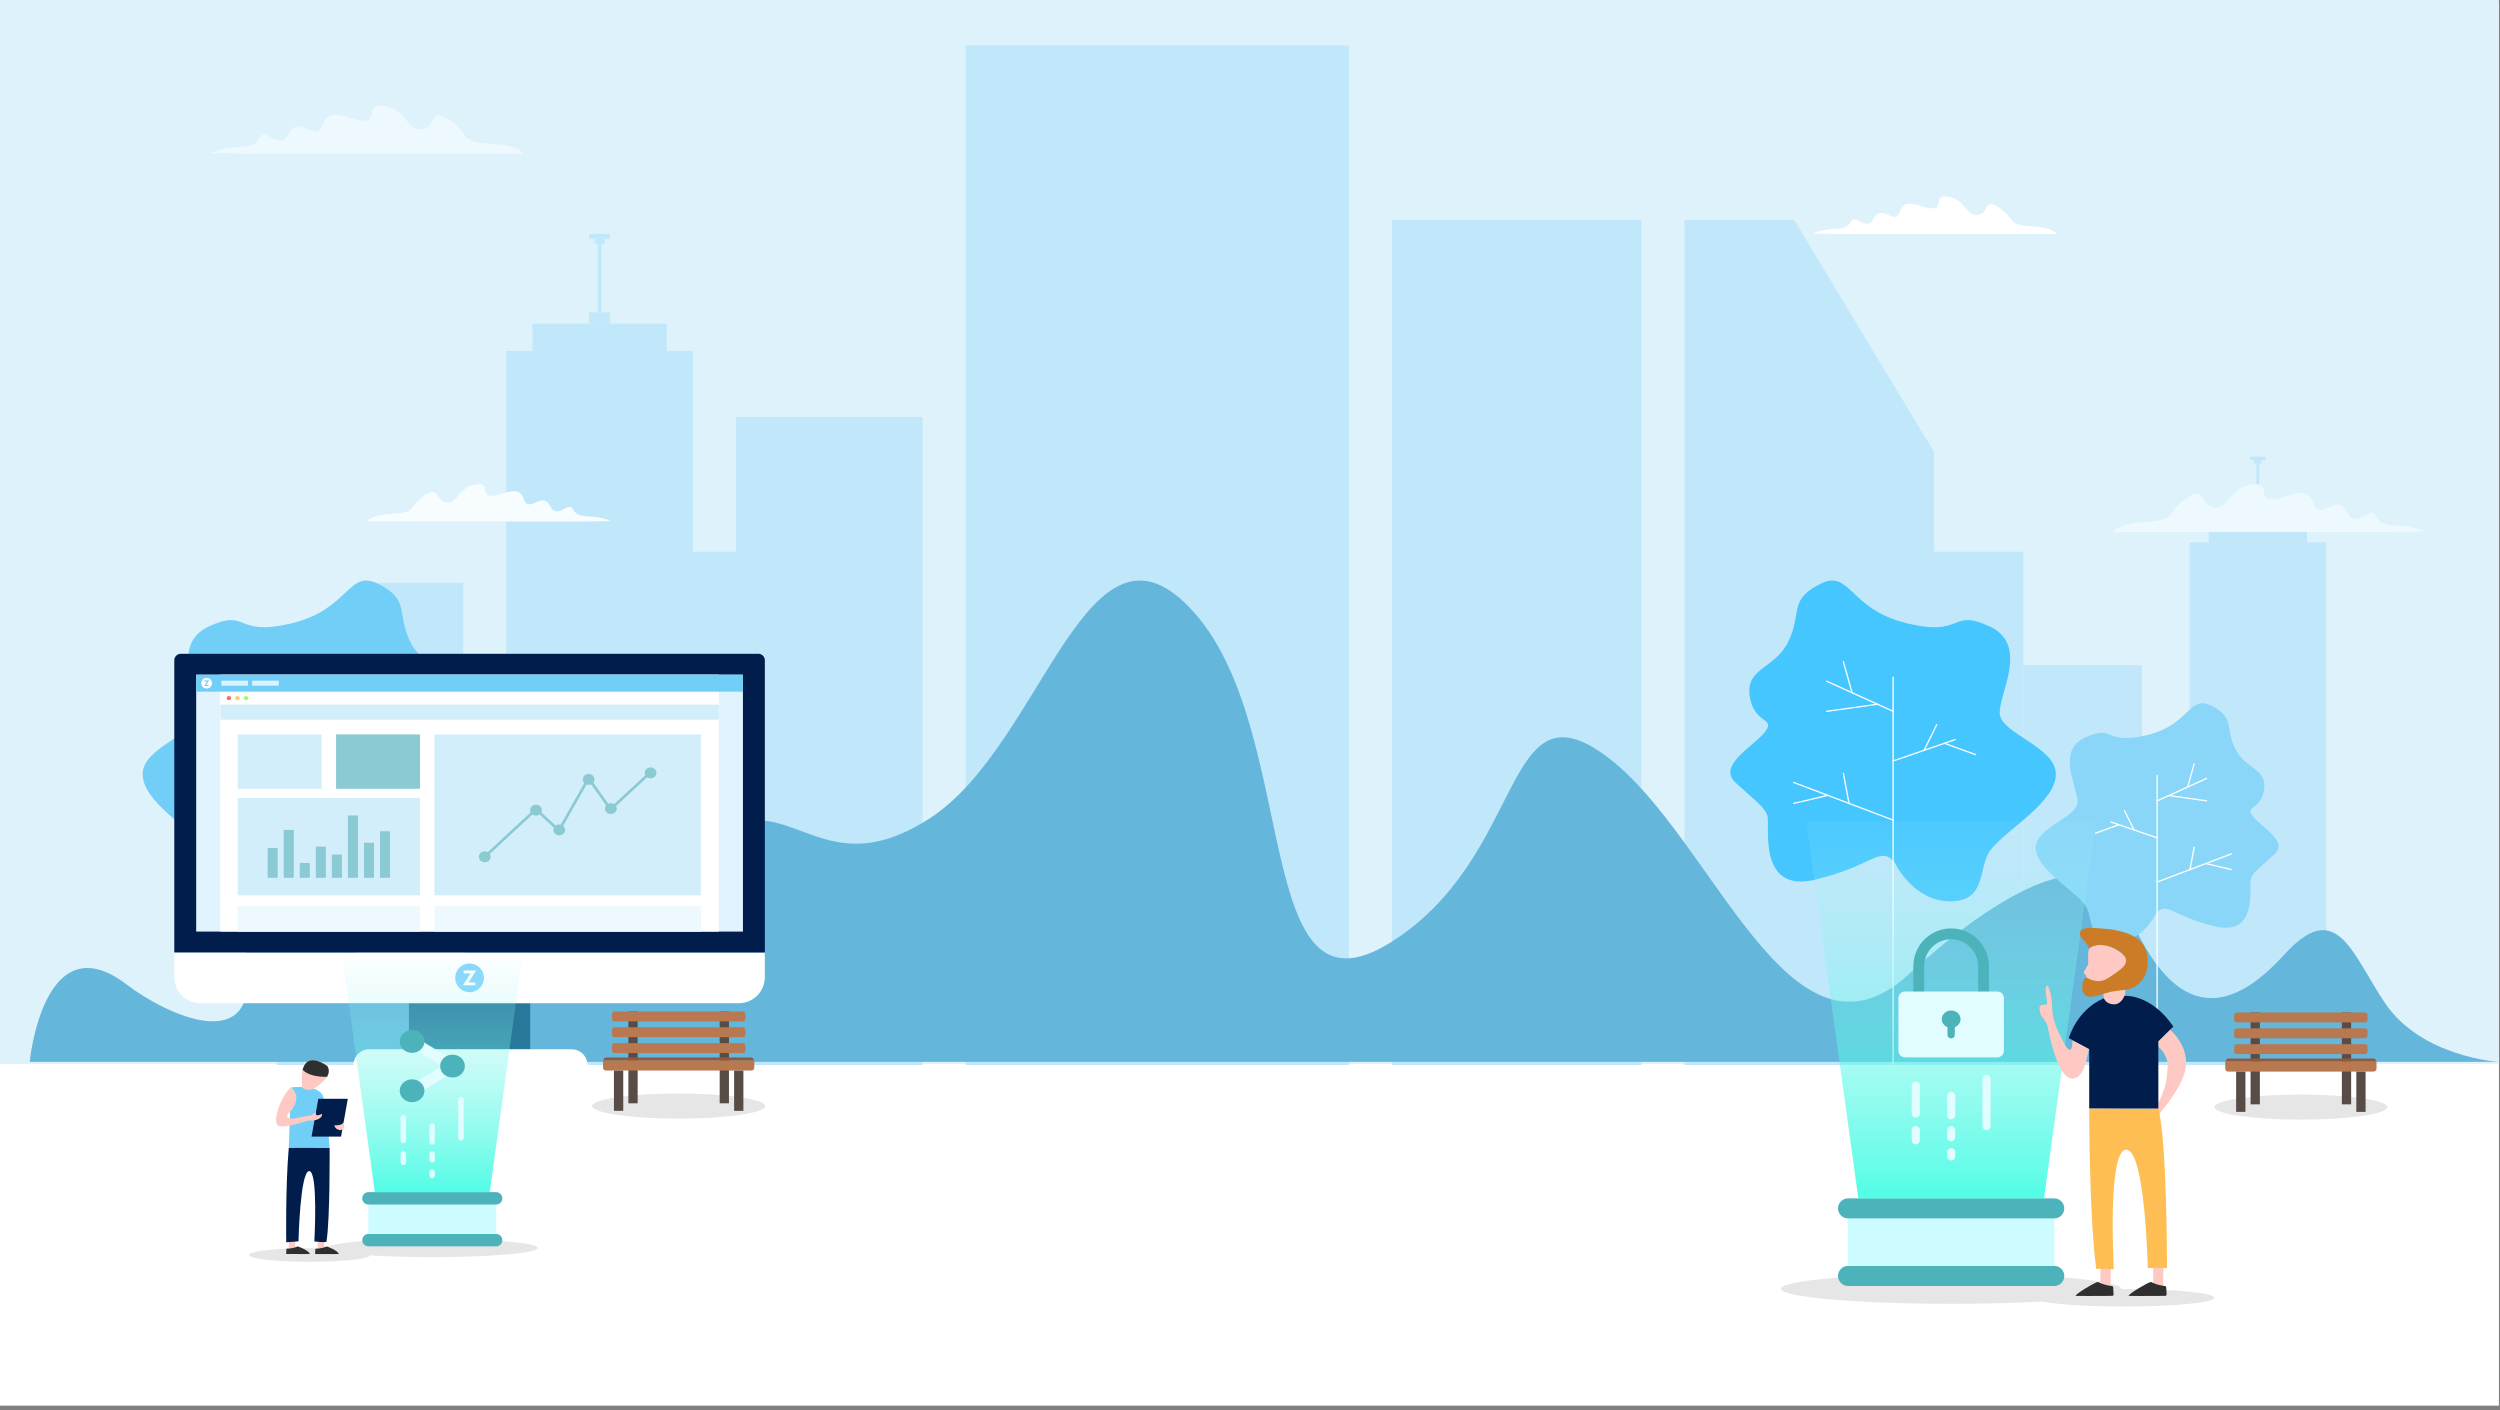 <?xml version="1.0" encoding="UTF-8" standalone="no"?><!DOCTYPE svg PUBLIC "-//W3C//DTD SVG 1.1//EN" "http://www.w3.org/Graphics/SVG/1.1/DTD/svg11.dtd"><svg width="100%" height="100%" viewBox="0 0 461 260" version="1.1" xmlns="http://www.w3.org/2000/svg" xmlns:xlink="http://www.w3.org/1999/xlink" xml:space="preserve" xmlns:serif="http://www.serif.com/" style="fill-rule:evenodd;clip-rule:evenodd;stroke-linecap:round;stroke-linejoin:round;stroke-miterlimit:1.5;"><rect x="0" y="0" width="461" height="260" fill="#808080" stroke="none"/><rect id="Background-Image" serif:id="Background Image" x="0" y="0" width="460.8" height="259.2" style="fill:none;"/><clipPath id="_clip1"><rect x="0" y="0" width="460.8" height="259.2"/></clipPath><g clip-path="url(#_clip1)"><rect x="0" y="0.709" width="460.8" height="258.491" style="fill:#fff;"/><rect x="0" y="0" width="460.8" height="196.189" style="fill:#def2fb;"/><g><rect x="178.06" y="8.385" width="70.666" height="188.004" style="fill:#c1e7fa;"/><rect x="135.71" y="76.871" width="34.405" height="119.519" style="fill:#c1e7fa;"/><rect x="93.36" y="64.719" width="34.405" height="131.671" style="fill:#c1e7fa;"/><rect x="110.562" y="101.741" width="31.502" height="94.649" style="fill:#c1e7fa;"/><rect x="341.604" y="101.741" width="31.502" height="94.649" style="fill:#c1e7fa;"/><rect x="79.06" y="122.665" width="31.502" height="73.725" style="fill:#c1e7fa;"/><rect x="373.107" y="122.665" width="21.887" height="73.725" style="fill:#c1e7fa;"/><rect x="373.107" y="163.167" width="43.773" height="33.222" style="fill:#c1e7fa;"/><path d="M85.414,107.457l-16.468,0l-17.936,23.672l0,65.26l34.404,0l0,-88.932Z" style="fill:#c1e7fa;"/><rect x="98.186" y="59.688" width="24.752" height="5.03" style="fill:#c1e7fa;"/><rect x="108.614" y="57.606" width="3.897" height="2.082" style="fill:#c1e7fa;"/><rect x="108.614" y="43.136" width="3.897" height="0.881" style="fill:#c1e7fa;"/><rect x="109.631" y="44.017" width="1.862" height="0.881" style="fill:#c1e7fa;"/><rect x="110.207" y="43.136" width="0.71" height="14.47" style="fill:#c1e7fa;"/><rect x="256.672" y="40.573" width="45.997" height="155.816" style="fill:#c1e7fa;"/><path d="M356.611,83.294l-25.773,-42.721l-20.224,0l0,155.816l45.997,0l0,-113.095Z" style="fill:#c1e7fa;"/><rect x="403.752" y="100.01" width="25.183" height="96.379" style="fill:#c1e7fa;"/><rect x="407.285" y="96.328" width="18.118" height="3.682" style="fill:#c1e7fa;"/><rect x="414.918" y="94.804" width="2.852" height="1.524" style="fill:#c1e7fa;"/><rect x="414.918" y="84.212" width="2.852" height="0.645" style="fill:#c1e7fa;"/><rect x="415.663" y="84.857" width="1.363" height="0.645" style="fill:#c1e7fa;"/><rect x="416.084" y="84.212" width="0.52" height="10.592" style="fill:#c1e7fa;"/></g><path d="M107.184,96.175l-39.485,0c0,0 0.392,-1.159 4.466,-1.409c4.788,-0.294 3.046,-1.121 5.653,-3.096c3.068,-2.325 2.503,0.081 3.735,0.741c2.509,1.344 2.883,-2.48 5.848,-3.05c4.133,-0.794 -0.381,3.554 5.59,1.567c5.096,-1.696 2.294,3.419 5.819,1.719c3.525,-1.7 1.763,3.104 5.209,1.196c2.419,-1.339 0.608,1.222 4.258,1.377c3.285,0.14 4.331,0.875 4.331,0.875l-5.424,0.08Z" style="fill:#f7fcff;"/><g><path d="M56.088,158.941c0,0 -3.34,7.26 -10.32,7.26c-6.98,0 -4.937,-6.492 -7.549,-9.639c-3.243,-3.908 -11.914,-8.705 -11.914,-13.813c0,-5.108 10.361,-7.475 10.361,-11.313c0,-3.838 -5.45,-12.569 1.897,-15.947c7.346,-3.377 4.564,2.047 15.284,-0.568c10.72,-2.615 10.322,-10.14 16.016,-7.194c5.693,2.947 3.24,5.083 5.667,10.371c2.428,5.288 7.967,4.927 7.237,10.204c-0.73,5.278 -4.91,3.964 -2.831,6.654c2.079,2.691 8.888,6.168 5.43,9.364c-3.458,3.195 -5.432,4.524 -5.902,6.181c-0.47,1.658 1.967,14.297 -8.814,11.701c-10.78,-2.597 -11.791,-6.273 -14.562,-3.261Z" style="fill:#71cef7;"/><path d="M56.317,140.32l-11.418,-3.929" style="fill:none;stroke:#fff;stroke-width:0.24px;"/><path d="M56.317,196.158l0,-71.274" style="fill:none;stroke:#fff;stroke-width:0.24px;"/><path d="M63.882,127.741l1.6,-5.715" style="fill:none;stroke:#fff;stroke-width:0.24px;"/><path d="M59.204,129.861l9.357,1.308" style="fill:none;stroke:#fff;stroke-width:0.24px;"/><path d="M46.862,137.067l-5.744,2.084" style="fill:none;stroke:#fff;stroke-width:0.24px;"/><path d="M64.446,148.149l1.036,-5.518" style="fill:none;stroke:#fff;stroke-width:0.24px;"/><path d="M56.317,151.229l18.329,-6.945" style="fill:none;stroke:#fff;stroke-width:0.24px;"/><path d="M56.317,131.169l12.244,-5.547" style="fill:none;stroke:#fff;stroke-width:0.24px;"/><path d="M50.608,138.356l-2.341,-4.729" style="fill:none;stroke:#fff;stroke-width:0.24px;"/><path d="M68.363,146.665l6.283,1.484" style="fill:none;stroke:#fff;stroke-width:0.24px;"/></g><path d="M5.474,195.812c0,0 2.522,-25.973 17.854,-14.288c7.627,5.813 24.189,13.286 22.159,-3.382c-2.032,-16.678 15.706,-8.043 18.174,-4.935c11.7,14.728 21.865,11.1 22.712,-1.126c0.673,-9.727 8.275,-13.645 22.009,-4.541c13.733,9.105 9.674,-3.518 20.993,-12.294c16.019,-12.422 20.893,9.21 41.966,-4.277c21.074,-13.488 29.107,-60.209 48.853,-38.034c19.746,22.175 10.454,76.739 36.018,60.983c25.564,-15.757 20.67,-49.009 40.226,-34.291c19.556,14.717 33.6,60.214 55.555,40.013c14.249,-13.11 34.228,-26.393 40.115,-12.1c9.238,22.43 19.934,18.594 29.085,8.522c9.674,-10.646 12.38,-0.433 18.538,8.806c6.731,10.1 21.069,10.944 21.069,10.944l-455.326,0Z" style="fill:#64b6db;"/><g><rect x="75.407" y="184.993" width="22.361" height="8.497" style="fill:#27789b;"/><path d="M141.035,175.639l-108.895,0l0,4.554c0,1.273 0.506,2.494 1.406,3.394c0.9,0.9 2.121,1.406 3.394,1.406l99.295,0c1.273,0 2.494,-0.506 3.394,-1.406c0.9,-0.9 1.406,-2.121 1.406,-3.394l0,-4.554Z" style="fill:#fff;"/><path d="M86.588,177.666c1.46,0 2.65,1.189 2.65,2.651c0,1.461 -1.19,2.65 -2.65,2.65c-1.46,0 -2.651,-1.19 -2.651,-2.65c0,-1.46 1.19,-2.651 2.651,-2.651Zm1.054,4.018l-2.264,0l1.378,-2.192l-1.244,0l0,-0.542l2.296,0l-1.398,2.222l1.231,0l0,0.512l0.001,0Z" style="fill:#86d5fd;"/><path d="M141.035,175.639l-108.895,0l0,-53.884c0,-0.318 0.127,-0.623 0.352,-0.848c0.225,-0.225 0.53,-0.352 0.848,-0.352l106.495,0c0.318,0 0.623,0.127 0.848,0.352c0.225,0.225 0.352,0.53 0.352,0.848l0,53.884Z" style="fill:#001d4c;"/><path d="M136.998,171.783l-56.893,0l-43.928,0l0,-47.372l100.821,0l0,47.372Z" style="fill:#e1f3ff;"/><path d="M132.546,171.783l-51.868,0l-40.049,0l0,-47.372l91.917,0l0,47.372Z" style="fill:#fff;"/><path d="M132.546,129.919l-51.868,0l-40.049,0l0,-2.375l91.917,0l0,2.375Z" style="fill:#fff;"/><path d="M40.656,129.921l51.868,0l40.049,0l0,2.787l-91.917,0l0,-2.787Z" style="fill:#d3eefb;"/><path d="M59.307,145.455l-8.727,0l-6.739,0l0,-10.034l15.466,0l0,10.034Z" style="fill:#d3eefb;"/><rect x="80.106" y="135.421" width="49.148" height="29.678" style="fill:#d3eefb;"/><rect x="80.106" y="167.07" width="49.148" height="4.713" style="fill:#edf9ff;"/><rect x="43.841" y="167.07" width="33.598" height="4.713" style="fill:#edf9ff;"/><path d="M77.439,145.455l-8.727,0l-6.738,0l0,-10.034l15.465,0l0,10.034Z" style="fill:#8bc9d3;"/><path d="M77.439,165.099l-18.959,0l-14.639,0l0,-17.961l33.598,0l0,17.961Z" style="fill:#d3eefb;"/><path d="M51.208,161.868l-1.045,0l-0.807,0l0,-5.49l1.852,0l0,5.49Z" style="fill:#8bc9d3;"/><path d="M54.168,161.868l-1.046,0l-0.807,0l0,-8.835l1.853,0l0,8.835Z" style="fill:#8bc9d3;"/><path d="M57.127,161.868l-1.045,0l-0.807,0l0,-2.745l1.852,0l0,2.745Z" style="fill:#8bc9d3;"/><path d="M60.087,161.868l-1.046,0l-0.807,0l0,-5.749l1.853,0l0,5.749Z" style="fill:#8bc9d3;"/><path d="M63.046,161.868l-1.045,0l-0.807,0l0,-4.291l1.852,0l0,4.291Z" style="fill:#8bc9d3;"/><path d="M66.006,161.868l-1.046,0l-0.807,0l0,-11.499l1.853,0l0,11.499Z" style="fill:#8bc9d3;"/><path d="M68.965,161.868l-1.045,0l-0.807,0l0,-6.463l1.852,0l0,6.463Z" style="fill:#8bc9d3;"/><path d="M71.925,161.868l-1.046,0l-0.807,0l0,-8.585l1.853,0l0,8.585Z" style="fill:#8bc9d3;"/><path d="M136.998,127.544l-56.893,0l-43.928,0l0,-3.133l100.821,0l0,3.133Z" style="fill:#71cef7;"/><ellipse cx="42.208" cy="128.732" rx="0.414" ry="0.383" style="fill:#ff6c61;"/><ellipse cx="43.787" cy="128.732" rx="0.414" ry="0.383" style="fill:#ffcf61;"/><ellipse cx="45.367" cy="128.732" rx="0.414" ry="0.383" style="fill:#99ff61;"/><path d="M38.107,124.988c0.546,0 0.99,0.444 0.99,0.99c0,0.545 -0.444,0.989 -0.99,0.989c-0.545,0 -0.989,-0.444 -0.989,-0.989c0,-0.545 0.444,-0.99 0.989,-0.99Zm0.394,1.5l-0.845,0l0.514,-0.818l-0.464,0l0,-0.202l0.857,0l-0.522,0.829l0.459,0l0,0.191l0.001,0Z" style="fill:#fff;"/><path d="M108.328,196.389c0,-0.769 -0.306,-1.506 -0.849,-2.05c-0.544,-0.543 -1.281,-0.849 -2.05,-0.849c-7.857,0 -29.493,0 -37.349,0c-0.769,0 -1.507,0.306 -2.05,0.849c-0.544,0.544 -0.849,1.281 -0.849,2.05c0,0 0,0 0,0l43.147,0l0,0Z" style="fill:#fff;"/><rect x="40.823" y="125.518" width="4.902" height="0.919" style="fill:#dcf3ff;"/><rect x="46.5" y="125.518" width="4.902" height="0.919" style="fill:#dcf3ff;"/><g><path d="M89.608,157.784l9.232,-8.546l4.222,3.908l5.476,-9.621l4.043,5.713l7.255,-6.717" style="fill:none;stroke:#8bc9d3;stroke-width:0.5px;"/><ellipse cx="98.84" cy="149.391" rx="1.087" ry="1.006" style="fill:#8bc9d3;"/><ellipse cx="103.128" cy="153.031" rx="1.084" ry="1.004" style="fill:#8bc9d3;"/><ellipse cx="108.545" cy="143.725" rx="1.084" ry="1.004" style="fill:#8bc9d3;"/><ellipse cx="119.97" cy="142.521" rx="1.084" ry="1.004" style="fill:#8bc9d3;"/><ellipse cx="112.646" cy="149.112" rx="1.084" ry="1.004" style="fill:#8bc9d3;"/><ellipse cx="89.391" cy="158" rx="1.084" ry="1.004" style="fill:#8bc9d3;"/></g></g><g><path d="M397.599,168.394c0,0 -2.492,5.416 -7.699,5.416c-5.207,0 -3.683,-4.842 -5.631,-7.19c-2.42,-2.916 -8.888,-6.494 -8.888,-10.304c0,-3.811 7.729,-5.577 7.729,-8.44c0,-2.863 -4.065,-9.376 1.415,-11.896c5.48,-2.519 3.405,1.527 11.402,-0.424c7.997,-1.951 7.7,-7.564 11.947,-5.366c4.247,2.198 2.417,3.791 4.228,7.736c1.811,3.945 5.943,3.676 5.399,7.612c-0.545,3.937 -3.663,2.957 -2.112,4.964c1.551,2.008 6.63,4.602 4.051,6.985c-2.58,2.384 -4.052,3.375 -4.403,4.612c-0.351,1.236 1.467,10.665 -6.575,8.728c-8.042,-1.937 -8.797,-4.68 -10.863,-2.433Z" style="fill:#89d6f9;"/><path d="M397.77,154.504l-8.518,-2.931" style="fill:none;stroke:#fff;stroke-width:0.24px;"/><path d="M397.77,196.158l0,-53.17" style="fill:none;stroke:#fff;stroke-width:0.24px;"/><path d="M403.413,145.12l1.193,-4.263" style="fill:none;stroke:#fff;stroke-width:0.24px;"/><path d="M399.923,146.701l6.98,0.976" style="fill:none;stroke:#fff;stroke-width:0.24px;"/><path d="M390.716,152.077l-4.285,1.555" style="fill:none;stroke:#fff;stroke-width:0.24px;"/><path d="M403.833,160.344l0.773,-4.117" style="fill:none;stroke:#fff;stroke-width:0.24px;"/><path d="M397.77,162.642l13.673,-5.182" style="fill:none;stroke:#fff;stroke-width:0.24px;"/><path d="M397.77,147.677l9.133,-4.138" style="fill:none;stroke:#fff;stroke-width:0.24px;"/><path d="M393.511,153.038l-1.747,-3.527" style="fill:none;stroke:#fff;stroke-width:0.24px;"/><path d="M406.755,159.236l4.688,1.108" style="fill:none;stroke:#fff;stroke-width:0.24px;"/></g><g><path d="M349.316,158.941c0,0 3.34,7.26 10.32,7.26c6.98,0 4.938,-6.492 7.549,-9.639c3.244,-3.908 11.914,-8.705 11.914,-13.813c0,-5.108 -10.36,-7.475 -10.36,-11.313c0,-3.838 5.449,-12.569 -1.897,-15.947c-7.346,-3.377 -4.565,2.047 -15.285,-0.568c-10.719,-2.615 -10.322,-10.14 -16.015,-7.194c-5.693,2.947 -3.24,5.083 -5.668,10.371c-2.427,5.288 -7.967,4.927 -7.236,10.204c0.73,5.278 4.91,3.964 2.831,6.654c-2.08,2.691 -8.889,6.168 -5.431,9.364c3.458,3.195 5.432,4.524 5.902,6.181c0.471,1.658 -1.966,14.297 8.814,11.701c10.781,-2.597 11.792,-6.273 14.562,-3.261Z" style="fill:#45c6ff;"/><path d="M349.087,140.32l11.418,-3.929" style="fill:none;stroke:#fff;stroke-width:0.24px;"/><path d="M349.087,196.158l0,-71.274" style="fill:none;stroke:#fff;stroke-width:0.24px;"/><path d="M341.522,127.741l-1.599,-5.715" style="fill:none;stroke:#fff;stroke-width:0.24px;"/><path d="M346.201,129.861l-9.358,1.308" style="fill:none;stroke:#fff;stroke-width:0.24px;"/><path d="M358.542,137.067l5.744,2.084" style="fill:none;stroke:#fff;stroke-width:0.24px;"/><path d="M340.959,148.149l-1.036,-5.518" style="fill:none;stroke:#fff;stroke-width:0.24px;"/><path d="M349.087,151.229l-18.328,-6.945" style="fill:none;stroke:#fff;stroke-width:0.24px;"/><path d="M349.087,131.169l-12.244,-5.547" style="fill:none;stroke:#fff;stroke-width:0.24px;"/><path d="M354.796,138.356l2.341,-4.729" style="fill:none;stroke:#fff;stroke-width:0.24px;"/><path d="M337.042,146.665l-6.283,1.484" style="fill:none;stroke:#fff;stroke-width:0.24px;"/></g><g><g><ellipse cx="359.792" cy="237.658" rx="31.386" ry="2.766" style="fill:#e6e6e6;"/><path d="M380.655,235.285c0,-1.021 -0.827,-1.848 -1.848,-1.848c-6.901,0 -31.129,0 -38.03,0c-1.021,0 -1.848,0.827 -1.848,1.848c0,0 0,0 0,0c0,1.021 0.827,1.848 1.848,1.848c6.901,0 31.129,0 38.03,0c1.021,0 1.848,-0.827 1.848,-1.848c0,0 0,0 0,0Z" style="fill:#4db3bb;"/><rect x="340.757" y="220.983" width="38.071" height="12.454" style="fill:#ccfcff;"/><path d="M380.655,222.83c0,-1.02 -0.827,-1.847 -1.848,-1.847c-6.901,0 -31.129,0 -38.03,0c-1.021,0 -1.848,0.827 -1.848,1.847c0,0 0,0.001 0,0.001c0,1.02 0.827,1.847 1.848,1.847c6.901,0 31.129,0 38.03,0c1.021,0 1.848,-0.827 1.848,-1.847c0,0 0,-0.001 0,-0.001Z" style="fill:#4db3bb;"/><path d="M386.509,151.452l-53.433,0l9.598,69.531l34.236,0l9.599,-69.531Z" style="fill:url(#_Linear2);"/></g><g><path d="M365.767,184.17l0,-5.998c0,-1.585 -0.629,-3.105 -1.75,-4.225c-1.12,-1.121 -2.64,-1.75 -4.225,-1.75l0,0c-1.585,0 -3.105,0.629 -4.225,1.75c-1.121,1.12 -1.75,2.64 -1.75,4.225l0,5.998" style="fill:none;stroke:#4db3bb;stroke-width:2px;"/><path d="M369.518,184.037c0,-0.662 -0.537,-1.2 -1.2,-1.2l-17.052,0c-0.663,0 -1.2,0.538 -1.2,1.2l0,9.742c0,0.663 0.537,1.2 1.2,1.2l17.052,0c0.663,0 1.2,-0.537 1.2,-1.2l0,-9.742Z" style="fill:#e2fdff;"/><path d="M359.12,189.41c-0.622,-0.243 -1.058,-0.812 -1.058,-1.476c0,-0.884 0.775,-1.601 1.73,-1.601c0.955,0 1.73,0.717 1.73,1.601c0,0.664 -0.436,1.233 -1.058,1.476l0,1.452c0,0.165 -0.07,0.323 -0.196,0.44c-0.127,0.117 -0.298,0.182 -0.476,0.182c0,0 0,0 0,0c-0.178,0 -0.349,-0.065 -0.475,-0.182c-0.126,-0.117 -0.197,-0.275 -0.197,-0.44l0,-1.452Z" style="fill:#4db3bb;"/></g><path d="M366.314,198.956l0,8.692" style="fill:none;stroke:#e2fdff;stroke-width:1.5px;"/><path d="M353.27,200.199l0,5.116" style="fill:none;stroke:#e2fdff;stroke-width:1.5px;"/><path d="M359.792,202.052l0,3.6" style="fill:none;stroke:#e2fdff;stroke-width:1.5px;"/><path d="M359.792,208.419l0,1.279" style="fill:none;stroke:#e2fdff;stroke-width:1.5px;"/><path d="M359.792,212.465l0,0.777" style="fill:none;stroke:#e2fdff;stroke-width:1.5px;"/><path d="M353.27,208.361l0,1.907" style="fill:none;stroke:#e2fdff;stroke-width:1.5px;"/><g><path d="M387.318,233.383l0,4.298l1.883,0l0,-4.247c0,0 -1.425,-0.102 -1.883,-0.051Z" style="fill:#ffc9c3;"/><ellipse cx="391.637" cy="239.304" rx="16.692" ry="1.621" style="fill:#e6e6e6;"/><path d="M397.037,233.398l0,4.283l1.883,0l0,-4.232c0,0 -1.424,-0.103 -1.883,-0.051Z" style="fill:#ffc9c3;"/><path d="M400.156,189.877c0,0 2.972,2.382 2.972,6.152c0,3.77 -4.581,8.908 -5.638,10.225c0.09,0.021 -1.442,-0.66 -1.442,-0.66c0,0 3.657,-2.59 3.657,-9.245c0.069,-0.175 -0.143,-2.432 -2.375,-3.825c0.065,-0.002 2.826,-2.647 2.826,-2.647Z" style="fill:#ffc9c3;"/><path d="M399.453,237.384c-0.007,-0.131 -0.11,-0.236 -0.241,-0.245c-0.447,-0.042 -1.48,-0.191 -2.453,-0.693c-0.067,-0.035 -0.144,-0.049 -0.219,-0.04c-0.739,0.234 -4.026,2.187 -4.026,2.551c-0.04,0.043 5.442,0.01 6.747,0.002c0.072,-0.001 0.141,-0.031 0.191,-0.084c0.049,-0.052 0.075,-0.123 0.071,-0.195c-0.019,-0.355 -0.052,-0.967 -0.07,-1.296Z" style="fill:#2f2f2f;"/><path d="M389.671,237.384c-0.008,-0.131 -0.111,-0.236 -0.241,-0.245c-0.447,-0.042 -1.481,-0.191 -2.453,-0.693c-0.067,-0.035 -0.144,-0.049 -0.219,-0.04c-0.739,0.234 -4.026,2.187 -4.026,2.551c-0.04,0.043 5.441,0.01 6.747,0.002c0.072,-0.001 0.141,-0.031 0.191,-0.084c0.049,-0.052 0.075,-0.123 0.071,-0.195c-0.019,-0.355 -0.053,-0.967 -0.07,-1.296Z" style="fill:#2f2f2f;"/><path d="M382.167,191.801c0,0 0.067,3.545 -1.5,0.654c-1.573,-2.902 -2.217,-4.524 -2.266,-6.916c-0.049,-2.393 -0.845,-4.554 -1.122,-3.494c-0.277,1.059 0.56,3.136 -0.019,3.205c-0.579,0.069 -1.404,-0.109 -1.151,1.018c0.254,1.126 -0.024,0.552 0.789,1.661c0.813,1.109 0.653,1.359 0.995,2.849c0.341,1.489 1.831,8.112 4.226,8.112c2.395,0 2.684,-4.387 3.131,-5.438c0.095,-0.034 -3.083,-1.651 -3.083,-1.651Z" style="fill:#ffc9c3;"/><path d="M387.955,184.084l3.784,-0.443c0,0 4.897,-0.449 9.04,5.684c-0.058,-0.062 -2.78,2.695 -2.78,2.695l0,12.41l-12.749,0l0,-10.978l-3.758,-2.013c0,0 1.409,-5.21 6.463,-7.355Z" style="fill:#001d4c;"/><path d="M390.917,179.631c0.127,-0.413 0.232,-0.823 1.007,-0.892c0.775,-0.068 1.071,0.979 0.195,1.765c-0.876,0.785 -0.85,0.804 -1.054,1.035c-0.288,0.327 -0.291,-1.441 -0.148,-1.908Z" style="fill:#ffc9c3;"/><path d="M385.252,204.43c0,0 -0.03,19.887 1.302,29.604c-0.055,-0.179 3.232,0 3.232,0c0,0 -1.23,-22.031 2.291,-22.031c3.521,0 3.971,21.827 3.971,21.827l3.54,0c0,0 0.048,-23.313 -1.589,-29.4c0.147,0.156 -12.747,0 -12.747,0Z" style="fill:#febe53;"/><path d="M391.843,183.345c0,0 -0.497,1.856 -2.005,1.856c-1.509,0 -1.883,-1.117 -1.883,-1.117l-0.104,-0.799c0,0 -3.162,0.048 -3.11,-2.009c0.052,-2.057 -0.053,-1.35 -0.053,-1.35c0,0 -0.043,-0.124 -0.292,-0.327c-0.249,-0.203 -0.19,-0.35 0.262,-1.085c0.451,-0.735 0.373,-0.702 0.41,-1.169c0.038,-0.466 -0.188,-2.263 0.346,-2.604c0.533,-0.341 2.989,-1.356 5.981,1.203c2.992,2.558 1.309,5.486 0.613,6.097c0.003,-0.023 -0.165,1.304 -0.165,1.304Z" style="fill:#ffc9c3;"/><path d="M385.244,174.938c0,0 -0.264,-0.843 -0.993,-1.515c-0.73,-0.673 -1.747,-2.46 1.7,-2.308c3.448,0.152 8.756,0.576 9.813,4.341c1.057,3.766 -0.974,6.72 -3.816,7.062c-2.843,0.341 -2.564,0.304 -4.097,0.767c-1.533,0.463 -2.933,0.882 -3.6,-0.059c-0.667,-0.941 -0.047,-3.111 0.504,-2.943c0.552,0.168 2.097,1.334 4.096,0c1.999,-1.334 3.984,-2.454 2.888,-4.023c-1.096,-1.57 -5.048,-2.876 -6.495,-1.322Z" style="fill:#cc7c26;"/></g></g><g><g><ellipse cx="79.714" cy="230.129" rx="19.431" ry="1.687" style="fill:#e6e6e6;"/><path d="M92.63,228.685c0,-0.304 -0.12,-0.595 -0.335,-0.809c-0.214,-0.215 -0.505,-0.335 -0.809,-0.335c-4.272,0 -19.272,0 -23.545,0c-0.303,0 -0.594,0.12 -0.808,0.335c-0.215,0.214 -0.335,0.505 -0.335,0.809c0,0 0,0 0,0c0,0.303 0.12,0.594 0.335,0.809c0.214,0.214 0.505,0.335 0.808,0.335c4.273,0 19.273,0 23.545,0c0.304,0 0.595,-0.121 0.809,-0.335c0.215,-0.215 0.335,-0.506 0.335,-0.809c0,0 0,0 0,0Z" style="fill:#4db3bb;"/><rect x="67.929" y="219.83" width="23.57" height="7.711" style="fill:#ccfcff;"/><path d="M92.63,220.974c0,-0.303 -0.12,-0.594 -0.335,-0.809c-0.214,-0.214 -0.505,-0.335 -0.809,-0.335c-4.272,0 -19.272,0 -23.545,0c-0.303,0 -0.594,0.121 -0.808,0.335c-0.215,0.215 -0.335,0.506 -0.335,0.809c0,0 0,0 0,0c0,0.304 0.12,0.595 0.335,0.809c0.214,0.215 0.505,0.335 0.808,0.335c4.273,0 19.273,0 23.545,0c0.304,0 0.595,-0.12 0.809,-0.335c0.215,-0.214 0.335,-0.505 0.335,-0.809c0,0 0,0 0,0Z" style="fill:#4db3bb;"/><path d="M96.254,176.783l-33.081,0l5.943,43.047l21.196,0l5.942,-43.047Z" style="fill:url(#_Linear3);"/></g><g><ellipse cx="57.111" cy="231.417" rx="11.193" ry="1.262" style="fill:#e6e6e6;"/><path d="M53.25,228.794l0,1.755l1.205,0l0,-1.788l-1.205,0.033Z" style="fill:#ffc9c3;"/><path d="M58.589,228.794l0,1.755l1.205,0l0,-1.788l-1.205,0.033Z" style="fill:#ffc9c3;"/><path d="M52.826,230.259c0,0 1.147,0.023 2.038,-0.418c0.074,-0.055 2.247,0.829 2.247,1.394c0.029,0.027 -4.347,0 -4.347,0l0.062,-0.976Z" style="fill:#2f2f2f;"/><path d="M58.158,230.265c0,0 1.148,0.023 2.04,-0.418c0.073,-0.055 2.248,0.83 2.248,1.395c0.029,0.027 -4.35,0 -4.35,0l0.062,-0.977Z" style="fill:#2f2f2f;"/><path d="M53.639,200.527c0,0 5.317,-0.732 5.988,1.803c0.671,2.535 1.156,9.368 1.156,9.368l-7.533,0l0.236,-6.784c1.139,-1.41 1.624,-2.851 0.153,-4.387Z" style="fill:#71cef7;"/><path d="M55.68,200.429c0,0 -0.064,-1.286 -0.043,-1.842c0.021,-0.556 0.095,-5.043 4.624,-2.079c0.018,-0.08 1.163,1.243 -0.691,2.927c-1.854,1.684 -2.483,1.639 -3.178,1.473c-0.695,-0.166 -0.712,-0.479 -0.712,-0.479Z" style="fill:#ffc9c3;"/><path d="M52.783,229.079c0,0 -0.163,-10.358 0.467,-17.381c-0.029,-0.051 7.533,0 7.533,0c0,0 0.085,13.417 -0.582,17.224c0.128,0.287 -2.236,0 -2.236,0c0,0 0.735,-12.969 -0.949,-12.969c-1.684,0 -1.976,12.951 -1.976,12.951l-2.257,0.175Z" style="fill:#001d4c;"/><path d="M64.137,202.624l-5.438,0l-1.249,6.967l5.438,0l1.249,-6.967Z" style="fill:#001d4c;"/><path d="M53.639,200.527c0,0 2.363,1.582 -0.153,4.387c-0.016,0.012 -1.882,1.994 1.685,1.149c2.216,-0.524 1.814,-0.024 3.081,-0.95c0.115,0.033 -0.393,0.993 1.069,0.304c0.185,-0.031 0.172,1.266 -2.305,1.226c-0.519,-0.111 -3.871,1.4 -5.507,1.012c-1.636,-0.388 0.393,-5.751 2.13,-7.128Z" style="fill:#ffc9c3;"/><path d="M61.641,207.518c0,0 1.578,0.068 1.724,-0.616c0.013,-0.063 0.536,1.4 -0.682,1.509c-0.074,-0.058 -0.838,-0.086 -1.042,-0.893Z" style="fill:#ffc9c3;"/><path d="M55.804,197.27c0.331,-1.309 1.336,-2.804 4.457,-0.762c0.014,-0.066 0.781,0.804 0.052,2.042c-0.006,0.001 -3.03,0.232 -4.509,-1.28Z" style="fill:#2f2f2f;"/></g><path d="M85.005,202.745l0,7.09" style="fill:none;stroke:#e2fdff;stroke-width:1px;"/><path d="M74.364,206.11l0,4.173" style="fill:none;stroke:#e2fdff;stroke-width:1px;"/><path d="M79.684,207.622l0,2.936" style="fill:none;stroke:#e2fdff;stroke-width:1px;"/><path d="M79.684,212.815l0,1.043" style="fill:none;stroke:#e2fdff;stroke-width:1px;"/><path d="M79.684,216.115l0,0.634" style="fill:none;stroke:#e2fdff;stroke-width:1px;"/><path d="M74.364,212.767l0,1.556" style="fill:none;stroke:#e2fdff;stroke-width:1px;"/><g><path d="M75.987,192.04l7.454,4.548l-7.454,4.549" style="fill:none;stroke:#e2fdff;stroke-width:2px;"/><ellipse cx="75.987" cy="192.04" rx="2.279" ry="2.109" style="fill:#4db3bb;"/><ellipse cx="83.441" cy="196.588" rx="2.279" ry="2.109" style="fill:#4db3bb;"/><ellipse cx="75.987" cy="201.137" rx="2.279" ry="2.109" style="fill:#4db3bb;"/></g></g><g><ellipse cx="125.146" cy="203.958" rx="15.95" ry="2.312" style="fill:#e6e6e6;"/><g><path d="M117.584,203.451l-1.71,0l0,-16.942l1.71,0l0,16.942Z" style="fill:#574c46;"/><path d="M134.419,203.451l-1.711,0l0,-16.942l1.711,0l0,16.942Z" style="fill:#574c46;"/><path d="M139.095,195.577l-27.898,0c0,0 0.101,-0.184 0.19,-0.344c0.079,-0.144 0.231,-0.234 0.396,-0.234c2.645,0 24.082,0 26.726,0c0.165,0 0.317,0.09 0.397,0.234c0.088,0.16 0.189,0.344 0.189,0.344Z" style="fill:#8d5943;"/><path d="M139.095,195.548l0,1.328c0,0.295 -0.239,0.534 -0.534,0.534c-3.516,0 -23.314,0 -26.83,0c-0.295,0 -0.534,-0.239 -0.534,-0.534c0,-0.55 0,-1.328 0,-1.328l27.898,0Z" style="fill:#b87951;"/><path d="M136.968,192.355c0.261,0 0.473,0.211 0.473,0.472c0,0.273 0,0.615 0,0.888c0,0.261 -0.212,0.473 -0.473,0.473c-3.105,0 -20.539,0 -23.644,0c-0.261,0 -0.473,-0.212 -0.473,-0.473c0,-0.273 0,-0.615 0,-0.888c0,-0.261 0.212,-0.472 0.473,-0.472c3.105,0 20.539,0 23.644,0Z" style="fill:#b87951;"/><path d="M136.968,189.432c0.261,0 0.473,0.212 0.473,0.473c0,0.273 0,0.615 0,0.887c0,0.262 -0.212,0.473 -0.473,0.473c-3.105,0 -20.539,0 -23.644,0c-0.261,0 -0.473,-0.211 -0.473,-0.473c0,-0.272 0,-0.614 0,-0.887c0,-0.261 0.212,-0.473 0.473,-0.473c3.105,0 20.539,0 23.644,0Z" style="fill:#b87951;"/><path d="M136.968,186.509c0.261,0 0.473,0.212 0.473,0.473c0,0.273 0,0.615 0,0.888c0,0.261 -0.212,0.473 -0.473,0.473c-3.105,0 -20.539,0 -23.644,0c-0.261,0 -0.473,-0.212 -0.473,-0.473c0,-0.273 0,-0.615 0,-0.888c0,-0.261 0.212,-0.473 0.473,-0.473c3.105,0 20.539,0 23.644,0Z" style="fill:#b87951;"/><path d="M114.927,204.839l-1.716,0l0,-7.423l1.716,0l0,7.423Z" style="fill:#574c46;"/><path d="M137.081,204.843l-1.711,0l0,-7.427l1.711,0l0,7.427Z" style="fill:#574c46;"/></g></g><g><ellipse cx="424.279" cy="204.149" rx="15.95" ry="2.312" style="fill:#e6e6e6;"/><g><path d="M416.717,203.642l-1.711,0l0,-16.942l1.711,0l0,16.942Z" style="fill:#574c46;"/><path d="M433.551,203.642l-1.71,0l0,-16.942l1.71,0l0,16.942Z" style="fill:#574c46;"/><path d="M438.228,195.767l-27.898,0c0,0 0.101,-0.183 0.189,-0.343c0.08,-0.144 0.232,-0.234 0.397,-0.234c2.644,0 24.081,0 26.726,0c0.165,0 0.317,0.09 0.396,0.234c0.089,0.16 0.19,0.343 0.19,0.343Z" style="fill:#8d5943;"/><path d="M438.228,195.739l0,1.328c0,0.295 -0.239,0.534 -0.534,0.534c-3.516,0 -23.314,0 -26.83,0c-0.295,0 -0.534,-0.239 -0.534,-0.534c0,-0.55 0,-1.328 0,-1.328l27.898,0Z" style="fill:#b87951;"/><path d="M436.101,192.545c0.261,0 0.473,0.212 0.473,0.473c0,0.273 0,0.615 0,0.888c0,0.261 -0.212,0.473 -0.473,0.473c-3.105,0 -20.539,0 -23.644,0c-0.261,0 -0.473,-0.212 -0.473,-0.473c0,-0.273 0,-0.615 0,-0.888c0,-0.261 0.212,-0.473 0.473,-0.473c3.105,0 20.539,0 23.644,0Z" style="fill:#b87951;"/><path d="M436.101,189.623c0.261,0 0.473,0.211 0.473,0.472c0,0.273 0,0.615 0,0.888c0,0.261 -0.212,0.473 -0.473,0.473c-3.105,0 -20.539,0 -23.644,0c-0.261,0 -0.473,-0.212 -0.473,-0.473c0,-0.273 0,-0.615 0,-0.888c0,-0.261 0.212,-0.472 0.473,-0.472c3.105,0 20.539,0 23.644,0Z" style="fill:#b87951;"/><path d="M436.101,186.7c0.261,0 0.473,0.211 0.473,0.473c0,0.273 0,0.615 0,0.887c0,0.262 -0.212,0.473 -0.473,0.473c-3.105,0 -20.539,0 -23.644,0c-0.261,0 -0.473,-0.211 -0.473,-0.473c0,-0.272 0,-0.614 0,-0.887c0,-0.262 0.212,-0.473 0.473,-0.473c3.105,0 20.539,0 23.644,0Z" style="fill:#b87951;"/><path d="M414.059,205.03l-1.715,0l0,-7.423l1.715,0l0,7.423Z" style="fill:#574c46;"/><path d="M436.214,205.034l-1.711,0l0,-7.427l1.711,0l0,7.427Z" style="fill:#574c46;"/></g></g><path d="M339.775,43.152l39.485,0c0,0 -0.392,-1.16 -4.466,-1.409c-4.789,-0.294 -3.046,-1.121 -5.653,-3.096c-3.069,-2.326 -2.503,0.081 -3.735,0.741c-2.509,1.344 -2.884,-2.48 -5.848,-3.05c-4.134,-0.794 0.38,3.554 -5.59,1.567c-5.096,-1.696 -2.294,3.419 -5.819,1.719c-3.525,-1.7 -1.763,3.104 -5.21,1.196c-2.418,-1.339 -0.608,1.221 -4.257,1.377c-3.286,0.14 -4.331,0.875 -4.331,0.875l5.424,0.08Z" style="fill:#fff;"/><path d="M45.939,28.312l50.45,0c0,0 -0.501,-1.481 -5.705,-1.8c-6.119,-0.375 -3.892,-1.432 -7.223,-3.956c-3.921,-2.971 -3.198,0.104 -4.773,0.948c-3.205,1.717 -3.684,-3.169 -7.472,-3.897c-5.281,-1.015 0.486,4.541 -7.142,2.002c-6.511,-2.167 -2.931,4.368 -7.435,2.196c-4.504,-2.172 -2.253,3.966 -6.656,1.528c-3.09,-1.71 -0.777,1.561 -5.44,1.759c-4.198,0.179 -5.534,1.119 -5.534,1.119l6.93,0.101Z" style="fill:#eef9ff;"/><path d="M440.107,98.094l-50.45,0c0,0 0.501,-1.481 5.706,-1.8c6.118,-0.375 3.892,-1.432 7.222,-3.956c3.921,-2.971 3.199,0.104 4.773,0.948c3.206,1.717 3.684,-3.169 7.472,-3.897c5.281,-1.016 -0.486,4.541 7.143,2.001c6.51,-2.166 2.93,4.368 7.434,2.197c4.505,-2.172 2.253,3.965 6.657,1.528c3.09,-1.71 0.776,1.561 5.439,1.759c4.198,0.179 5.534,1.118 5.534,1.118l-6.93,0.102Z" style="fill:#eef9ff;"/></g><defs><linearGradient id="_Linear2" x1="0" y1="0" x2="1" y2="0" gradientUnits="userSpaceOnUse" gradientTransform="matrix(6.30639e-15,95.349,-102.991,5.83842e-15,359.792,144.717)"><stop offset="0" style="stop-color:#c1f0f7;stop-opacity:0"/><stop offset="1" style="stop-color:#00ffd9;stop-opacity:1"/></linearGradient><linearGradient id="_Linear3" x1="0" y1="0" x2="1" y2="0" gradientUnits="userSpaceOnUse" gradientTransform="matrix(3.90434e-15,59.031,-63.763,3.61462e-15,79.714,172.613)"><stop offset="0" style="stop-color:#c1f0f7;stop-opacity:0"/><stop offset="1" style="stop-color:#00ffd9;stop-opacity:1"/></linearGradient></defs></svg>